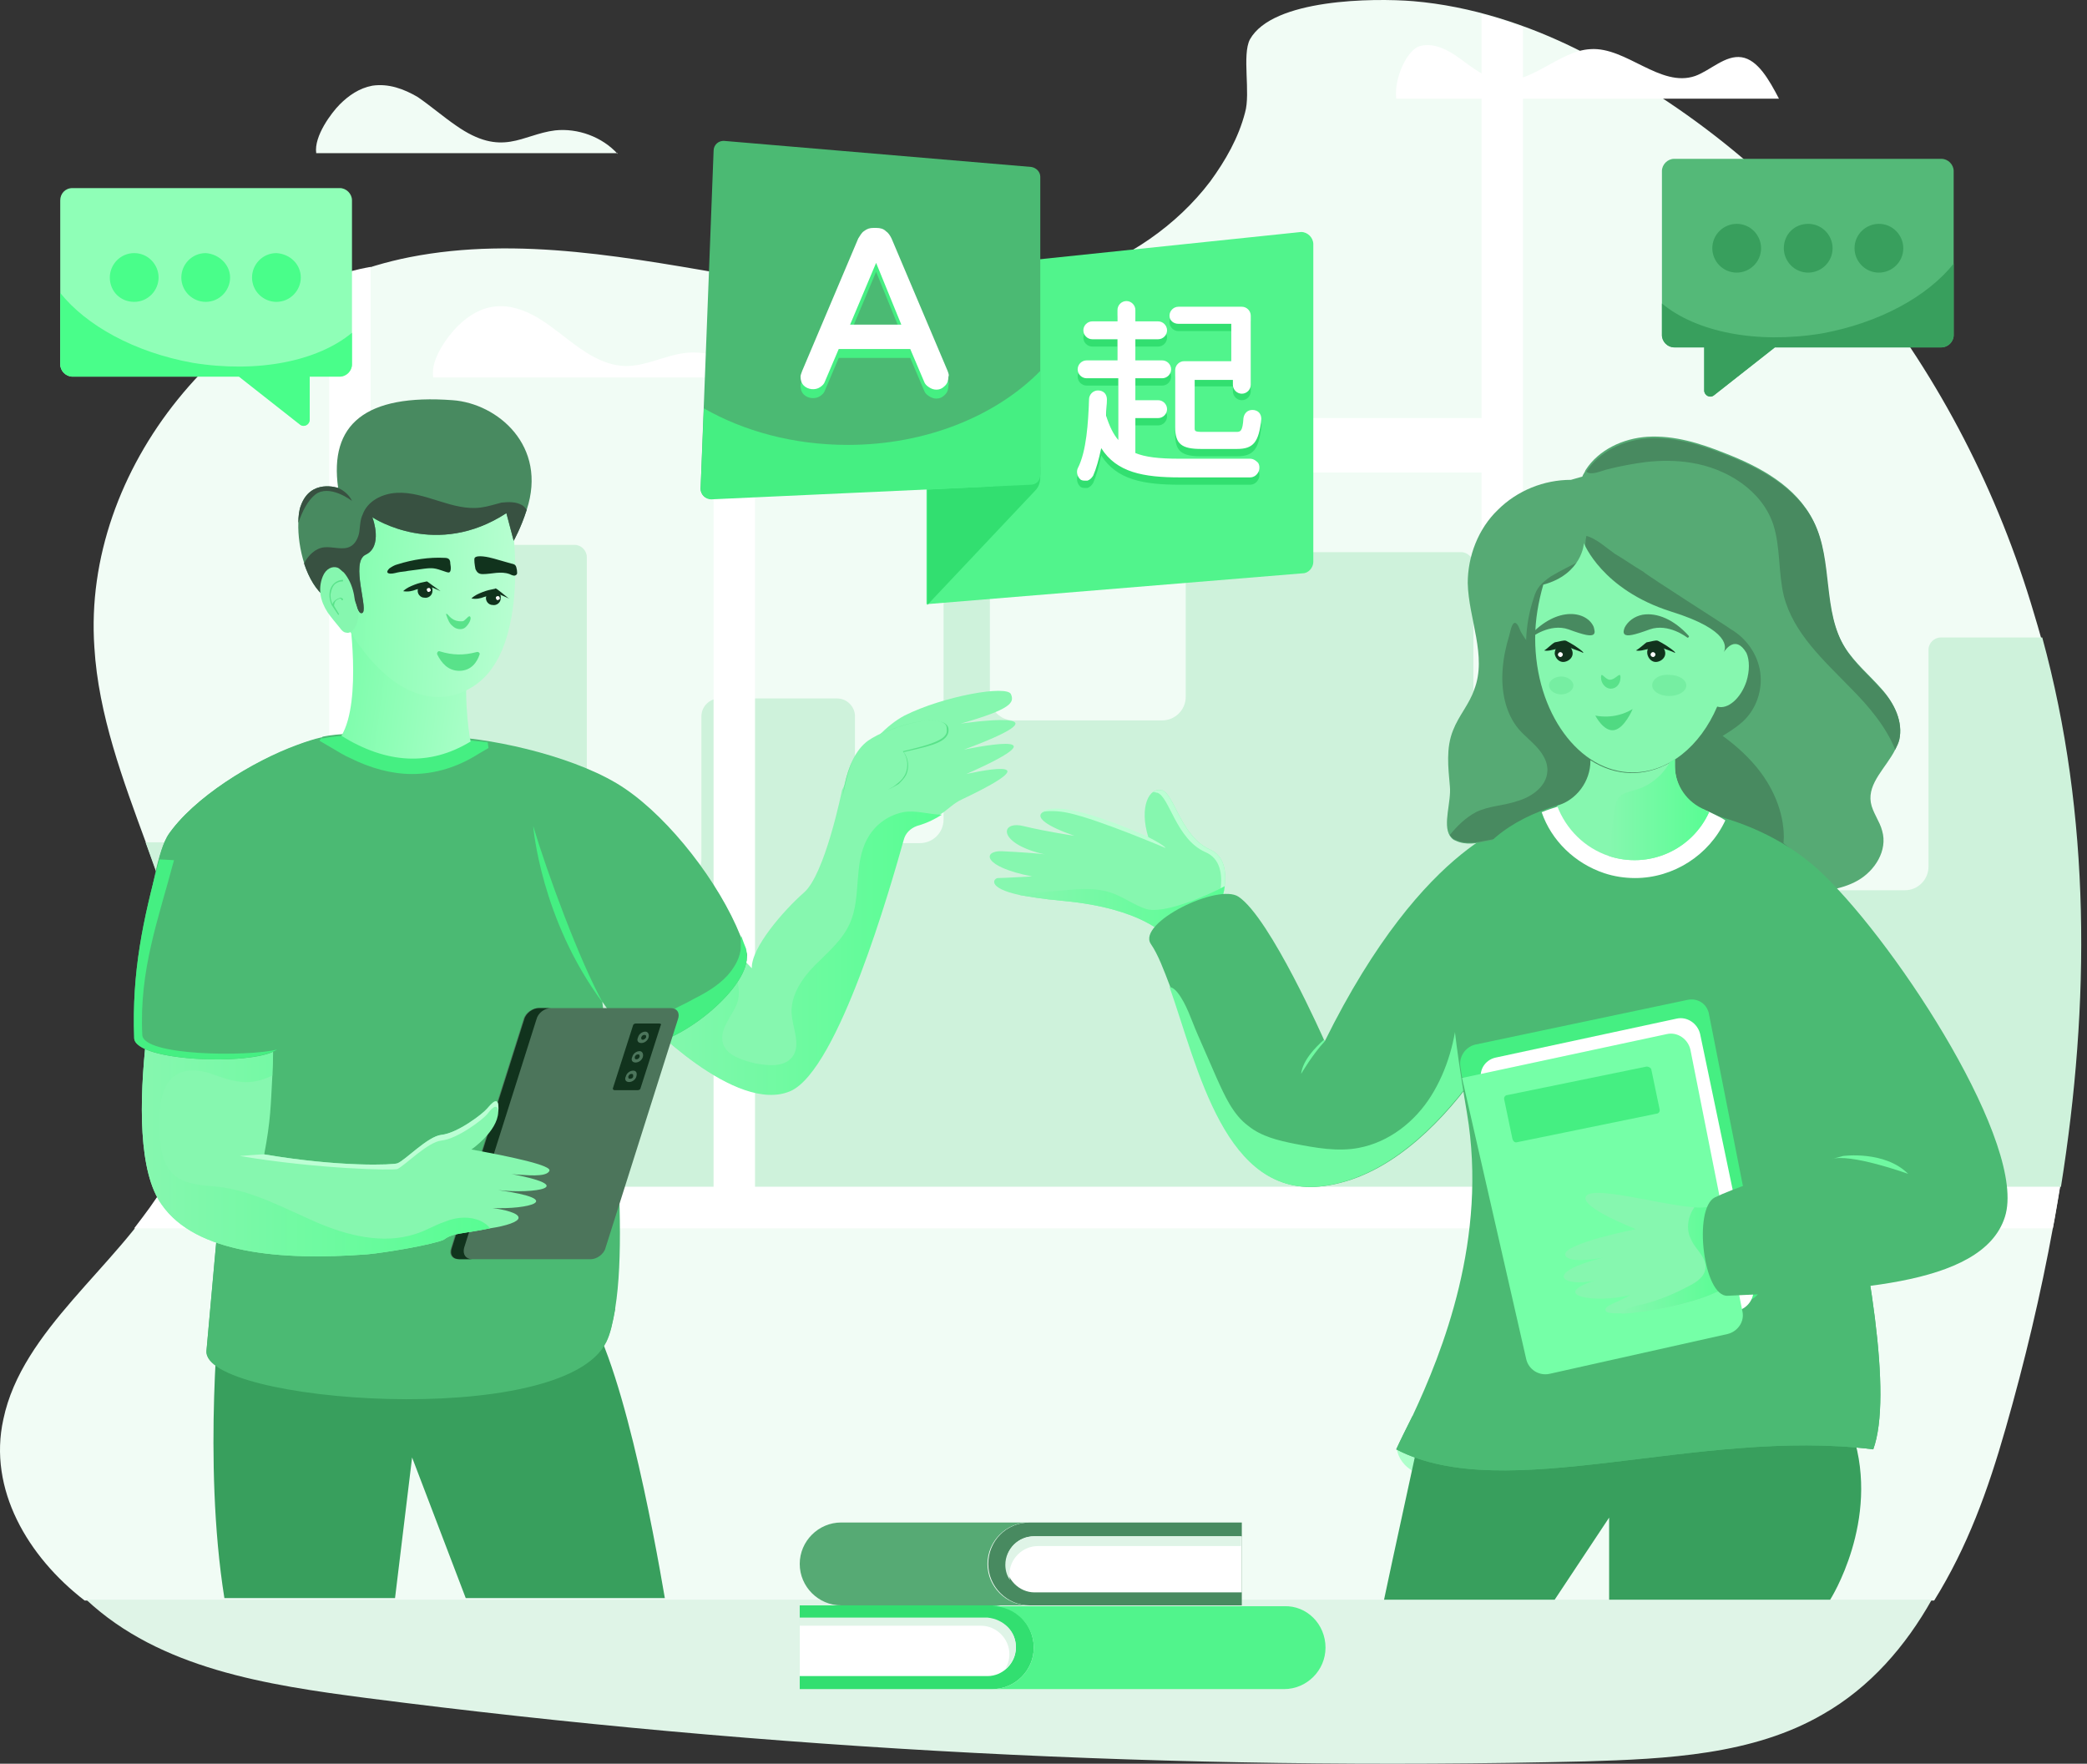 <svg width="213" height="180" viewBox="0 0 213 180" fill="none" xmlns="http://www.w3.org/2000/svg">
<rect x="0" y="0" width="213" height="180" fill="#333333" stroke="none"/>
<path d="M204.701 145.76C202.877 152.146 200.803 157.869 197.403 163.343H8.636C2.83 158.864 -1.234 151.98 0.342 144.847C2.249 135.724 11.87 129.338 16.68 121.21C19.915 115.902 20.579 109.847 19.832 103.627C19.666 102.3 19.418 100.973 19.169 99.729C18.671 97.241 17.925 94.836 17.178 92.43C16.515 90.357 15.685 88.201 14.939 86.127C12.534 79.575 10.046 72.94 9.631 66.056C8.387 47.893 22.901 29.978 41.811 26.246C64.204 21.85 87.675 35.452 109.654 28.236C115.128 26.412 120.104 23.011 123.505 18.533C125.081 16.376 126.408 14.054 127.071 11.483C127.652 9.492 126.739 5.594 127.569 4.018C129.891 -0.128 140.175 -0.211 144.239 0.12C150.128 0.618 155.934 2.526 161.076 5.097C183.718 16.293 200.305 37.857 207.604 62.656C215.732 89.279 212.414 118.805 204.701 145.76Z" fill="#F1FCF5"/>
<path d="M19.832 103.544C20.495 108.852 20.081 114.16 17.841 119.054C17.509 119.8 17.095 120.464 16.763 121.127H210.341C213.326 102.466 213.409 83.224 208.433 65.061H198.066C197.402 65.061 196.822 65.641 196.822 66.305V88.449C196.822 89.776 195.743 90.855 194.416 90.855H183.717C182.39 90.855 181.312 89.776 181.312 88.449V61.826C181.312 61.163 180.732 60.582 180.068 60.582H175.672C175.009 60.582 174.428 61.163 174.428 61.826V80.819C174.428 82.146 173.35 83.224 172.023 83.224H152.782C151.454 83.224 150.376 82.146 150.376 80.819V57.596C150.376 56.933 149.796 56.352 149.132 56.352H122.26C121.597 56.352 121.016 56.933 121.016 57.596V71.115C121.016 72.442 119.938 73.521 118.611 73.521H103.433C102.106 73.521 101.028 72.442 101.028 71.115V58.011C101.028 57.348 100.448 56.767 99.784 56.767H97.545C96.881 56.767 96.301 57.348 96.301 58.011V83.639C96.301 84.966 95.222 86.044 93.895 86.044H89.666C88.339 86.044 87.26 84.966 87.26 83.639V73.106C87.26 72.111 86.431 71.281 85.436 71.281H73.41C72.415 71.281 71.585 72.111 71.585 73.106V87.703C71.585 89.03 70.507 90.108 69.18 90.108H62.296C60.969 90.108 59.891 89.03 59.891 87.703V56.85C59.891 56.187 59.31 55.606 58.647 55.606H42.142C41.479 55.606 40.898 56.187 40.898 56.85V83.556C40.898 84.883 39.82 85.961 38.493 85.961H14.855C15.602 88.035 16.348 90.108 17.095 92.265C18.588 96.826 19.417 100.558 19.832 103.544Z" fill="#CEF2DB"/>
<path d="M37.828 27.241V123.366H33.598V28.319C34.925 27.904 36.335 27.49 37.828 27.241ZM77.057 123.283V28.485C76.974 28.485 73.491 27.904 72.827 27.739V123.283H77.057Z" fill="white"/>
<path d="M210.259 121.127C210.093 122.04 209.761 124.196 209.512 125.357H13.695C14.774 123.947 15.852 122.537 16.681 121.127H210.259Z" fill="white"/>
<path d="M155.437 123.367V2.775C154.027 2.277 152.617 1.779 151.207 1.448V123.367H155.437Z" fill="white"/>
<path d="M74.738 42.668H154.359V48.225H74.738V42.668Z" fill="white"/>
<path d="M197.157 163.26C194.503 167.987 190.854 172.217 186.043 174.954C178.911 179.101 170.119 179.515 161.743 179.764C120.191 180.759 78.556 178.603 37.418 173.295C27.217 171.968 16.352 170.309 8.805 163.26H197.157Z" fill="#DFF4E7"/>
<path d="M63.043 15.713C61.467 13.971 58.979 13.059 56.657 13.307C53.256 13.722 51.266 16.127 46.538 12.81C45.211 11.898 43.967 10.819 42.64 9.907C41.23 9.078 39.655 8.497 37.996 8.746C36.669 8.995 35.591 9.741 34.678 10.653C33.849 11.483 32.024 13.888 32.273 15.63H63.043V15.713Z" fill="#F1FCF5"/>
<path d="M76.481 38.521C74.822 36.696 72.251 35.701 69.846 36.032C67.855 36.281 65.948 37.359 63.874 37.359C60.391 37.276 57.903 34.291 55.083 32.549C51.848 30.558 49.111 30.89 46.706 33.295C45.794 34.208 43.886 36.613 44.218 38.521H76.481ZM142.5 10.073C142.251 8.082 143.578 5.014 144.988 4.682C146.398 4.35 147.808 5.097 149.052 6.009C150.296 6.921 151.54 7.916 152.95 8.165C156.184 8.746 159.087 5.179 162.322 5.014C165.971 4.765 169.455 8.995 173.021 7.751C174.597 7.17 176.09 5.594 177.748 5.843C179.407 6.092 180.568 8.165 181.563 10.073H142.5Z" fill="white"/>
<path d="M100.863 159.61C100.863 161.932 102.771 163.84 105.093 163.84H126.74V155.38H105.093C102.688 155.38 100.863 157.288 100.863 159.61Z" fill="#488A60"/>
<path d="M102.688 159.61C102.688 161.186 104.015 162.513 105.59 162.513H126.74V156.79H105.59C103.932 156.79 102.688 158.034 102.688 159.61Z" fill="white"/>
<path d="M126.658 156.79V157.786H105.923C104.347 157.786 103.02 159.113 103.02 160.688C103.02 160.854 103.02 161.103 103.103 161.269C102.771 160.854 102.605 160.274 102.605 159.693C102.605 158.117 103.932 156.79 105.508 156.79H126.658Z" fill="#DFF4E7"/>
<path d="M81.621 159.61C81.621 161.932 83.529 163.84 85.851 163.84H105.01C102.687 163.84 100.78 161.932 100.78 159.61C100.78 157.288 102.687 155.38 105.01 155.38H85.851C83.529 155.38 81.621 157.288 81.621 159.61Z" fill="#56AA74"/>
<path d="M105.507 168.153C105.507 170.475 103.6 172.383 101.277 172.383H81.621V163.84H101.277C103.6 163.84 105.507 165.748 105.507 168.153Z" fill="#32DF70"/>
<path d="M103.683 168.153C103.683 169.729 102.356 171.056 100.78 171.056H81.621V165.333H100.78C102.439 165.25 103.683 166.494 103.683 168.153Z" fill="white"/>
<path d="M103.683 168.07C103.683 168.982 103.268 169.812 102.604 170.309C102.853 169.895 103.019 169.397 103.019 168.816C103.019 167.241 101.692 165.914 100.116 165.914H81.621V165.084H100.78C102.439 165.25 103.683 166.494 103.683 168.07Z" fill="#DFF4E7"/>
<path d="M135.282 168.153C135.282 170.475 133.374 172.383 131.052 172.383H101.277C103.6 172.383 105.507 170.475 105.507 168.153C105.507 165.831 103.6 163.923 101.277 163.923H131.052C133.374 163.84 135.282 165.748 135.282 168.153Z" fill="#51F48C"/>
<path d="M67.853 163.094H47.533L42.059 148.745L40.318 163.094H22.901C20.661 149.077 22.486 132.573 22.486 132.573H59.062C63.291 137.383 66.775 156.79 67.853 163.094Z" fill="#389F5D"/>
<path d="M98.046 73.852C98.046 73.852 110.404 72.028 98.378 76.506C98.378 76.506 109.657 74.101 98.626 78.995C98.626 78.995 108.33 76.755 98.212 81.566C97.299 81.98 96.719 82.644 96.055 83.058C95.392 83.473 94.645 83.888 93.484 84.22C92.821 84.468 92.323 84.966 92.157 85.629C90.83 90.357 85.522 109.018 80.629 111.257C74.989 113.746 65.617 103.876 65.617 103.876L71.838 96.66L73.165 95.085L76.731 98.817C76.648 96.743 79.966 92.928 82.039 91.103C84.195 89.279 85.937 80.653 85.937 80.653C85.937 80.653 88.425 75.096 92.323 73.023C96.304 71.032 102.856 69.871 103.188 70.867C103.52 71.696 103.271 72.359 98.046 73.852Z" fill="#86F7AF"/>
<path d="M96.134 83.141C95.47 83.556 94.724 83.971 93.562 84.303C92.899 84.551 92.401 85.049 92.236 85.713C90.909 90.44 85.6 109.101 80.707 111.34C75.067 113.829 65.695 103.959 65.695 103.959L71.916 96.743C72.413 96.992 72.911 97.241 73.409 97.573C74.901 98.651 75.814 100.641 75.233 102.383C74.736 103.71 73.492 104.871 73.74 106.281C73.989 107.691 75.731 108.189 77.058 108.521C78.385 108.769 80.044 108.935 80.873 107.857C81.785 106.613 80.873 104.954 80.79 103.378C80.707 101.554 81.868 99.812 83.195 98.485C84.522 97.158 86.015 95.914 86.762 94.172C87.923 91.518 87.093 88.201 88.503 85.63C89.25 84.22 90.577 83.224 92.153 82.893C93.48 82.644 94.807 83.141 96.134 83.141Z" fill="url(#paint0_linear_6027_4708)"/>
<path d="M90.665 80.57C93.983 78.995 92.241 76.672 92.241 76.672C94.314 76.092 96.968 75.76 96.719 74.267C96.388 72.442 90.748 74.101 88.591 75.594C87.347 76.506 86.518 78.165 85.938 81.234" fill="#86F7AF"/>
<path d="M90.66 80.57C91.075 80.321 91.075 80.404 91.655 79.907C91.987 79.658 92.236 79.326 92.402 78.994C92.734 78.248 92.651 77.336 92.153 76.672C93.48 76.34 94.973 76.009 95.885 75.511C96.217 75.345 96.632 75.013 96.632 74.599C96.632 74.433 96.632 74.184 96.549 74.018C96.217 73.52 95.305 73.52 94.807 73.52C93.231 73.603 91.324 74.267 89.831 74.93C89.084 75.262 88.255 75.76 87.757 76.423C86.679 77.75 86.264 79.575 86.016 81.234C86.347 79.575 86.679 77.75 87.757 76.423C88.255 75.76 89.084 75.262 89.831 74.93C91.407 74.184 94.558 73.106 96.134 73.686C96.632 73.852 96.88 74.184 96.798 74.682C96.632 75.926 94.227 76.257 92.236 76.755C92.734 77.419 92.817 78.331 92.485 79.077C92.319 79.409 91.987 79.741 91.738 79.99C91.075 80.404 90.992 80.404 90.66 80.57Z" fill="#59E28A"/>
<path d="M76.229 97.656C76.229 101.139 69.096 106.613 65.862 106.53C65.613 106.53 65.364 106.447 65.032 106.198C63.539 105.286 61.632 102.466 61.466 102.217C61.549 102.881 64.369 123.781 62.793 133.485C62.544 134.895 62.295 136.056 61.88 136.885C57.402 145.926 20.577 143.023 21.075 137.798C21.987 127.513 23.812 107.691 23.812 107.691L18.67 107.608V106.115H13.859C14.108 103.047 14.689 95.499 15.684 90.191C16.099 88.035 16.513 86.293 17.094 85.381C17.177 85.298 17.177 85.298 17.177 85.215C19.748 81.4 25.802 77.668 30.364 76.009C31.276 75.677 32.023 75.428 32.769 75.262C32.852 75.262 32.852 75.262 32.935 75.179C36.087 74.516 42.556 75.013 45.708 75.179C50.933 75.428 59.309 77.419 63.788 80.487C68.433 83.639 73.409 90.108 75.565 95.499C75.731 95.997 75.897 96.412 76.063 96.826C76.229 97.241 76.229 97.407 76.229 97.656Z" fill="#4BBA73"/>
<path d="M62.793 133.568C62.544 134.978 62.295 136.139 61.88 136.968C57.402 146.008 20.577 143.105 21.075 137.88C21.987 127.596 23.812 107.774 23.812 107.774L18.67 107.691V106.198H13.859C14.108 103.129 14.689 95.582 15.684 90.274C16.43 89.942 17.177 89.693 17.923 89.528C19.831 89.113 21.987 89.196 23.729 90.108C26.383 91.518 26.798 95.001 27.793 97.49C29.037 100.641 29.286 104.125 29.12 107.442C28.871 111.921 27.876 116.399 27.627 120.878C27.378 125.523 28.042 130.167 29.452 134.563C29.701 135.226 29.866 135.89 30.364 136.387C31.442 137.632 33.35 137.549 35.009 137.383C39.404 136.968 45.459 139.622 48.279 136.139C49.937 134.148 45.044 129.504 47.366 128.342C48.61 127.679 49.108 130.499 49.855 131.577C50.601 132.738 51.513 133.816 52.757 134.48C54.001 135.143 55.577 135.226 56.655 134.397C57.734 133.568 55.826 131.826 56.738 130.831C57.402 130.333 60.719 131.992 62.793 133.568Z" fill="#4BBA73"/>
<path d="M76.23 97.656C73.99 92.265 69.097 86.044 64.535 82.893C60.057 79.824 51.597 77.834 46.455 77.585C43.801 77.419 38.99 77.087 35.59 77.336C34.844 77.419 34.18 77.502 33.599 77.585C33.517 77.585 33.517 77.585 33.434 77.668C32.687 77.834 31.858 78.082 31.029 78.414C26.467 80.073 20.412 83.805 17.841 87.62C17.261 88.45 16.763 90.274 16.348 92.597C15.685 96.246 15.021 102.217 14.69 106.198H13.777C14.026 103.13 14.607 95.499 15.602 90.274C16.017 88.118 16.514 86.376 17.012 85.464C17.012 85.381 17.095 85.381 17.095 85.298C19.666 81.483 25.72 77.751 30.282 76.092C31.111 75.76 31.941 75.511 32.687 75.345H32.936C36.088 74.682 42.557 75.18 45.709 75.345C50.934 75.594 59.31 77.585 63.789 80.653C68.848 84.054 74.322 91.352 76.064 97.075C76.23 97.241 76.23 97.407 76.23 97.656Z" fill="#4BBA73"/>
<path d="M54.418 84.303C55.828 89.03 59.146 98.07 61.551 102.383C55.165 93.841 54.418 84.303 54.418 84.303ZM49.857 76.341L48.861 76.921C46.788 78.248 44.466 78.995 42.06 78.995C39.987 78.995 37.831 78.414 35.674 77.336C35.094 77.087 34.596 76.755 34.015 76.424L32.605 75.594L32.771 75.345H33.02C36.172 74.682 42.641 75.18 45.793 75.345C46.954 75.428 48.281 75.594 49.774 75.76L49.857 76.341Z" fill="#45EF82"/>
<path d="M34.844 75.096C37 71.53 35.59 62.324 35.59 62.324L47.699 67.383C47.285 72.111 48.031 75.677 48.031 75.677C43.801 78.248 39.405 77.916 34.844 75.096Z" fill="url(#paint1_linear_6027_4708)"/>
<path d="M76.228 97.656C76.228 101.139 69.095 106.613 65.861 106.53C65.612 106.53 65.363 106.447 65.031 106.198C65.612 105.203 66.441 104.457 67.353 103.793C68.515 103.047 69.759 102.549 70.92 101.885C72.081 101.305 73.325 100.558 74.237 99.563C74.901 98.817 75.398 97.987 75.564 97.075C75.647 96.66 75.564 95.997 75.647 95.499C75.813 95.997 75.979 96.412 76.145 96.826C76.228 97.241 76.228 97.407 76.228 97.656Z" fill="#45EF82"/>
<path d="M52.26 53.284C52.26 53.284 54.251 66.056 48.445 69.954C45.294 72.111 40.649 71.779 36.17 65.144C31.941 58.84 35.507 51.542 35.507 51.542L47.616 49.468C50.021 49.054 52.26 50.878 52.26 53.284Z" fill="url(#paint2_linear_6027_4708)"/>
<path d="M53.752 52.04C53.172 53.864 52.425 55.191 52.425 55.191L51.679 52.371C44.546 57.016 38.243 52.952 37.994 52.786C38.077 52.952 39.072 55.772 37.33 56.601C35.672 57.348 37.745 62.49 36.916 62.573C36.169 62.739 36.169 58.509 33.764 58.094L33.267 60.997C31.276 59.587 30.364 55.855 30.447 53.367C30.447 52.703 30.529 52.04 30.695 51.625C31.691 48.805 34.511 49.8 34.511 49.8C33.598 43.331 37.248 40.179 46.205 40.843C50.766 41.175 55.909 45.487 53.752 52.04Z" fill="#488A60"/>
<path d="M53.756 52.039C53.176 53.864 52.429 55.191 52.429 55.191L51.683 52.371C44.55 57.016 38.247 52.952 37.998 52.786C38.081 52.952 39.076 55.772 37.334 56.601C35.676 57.347 37.749 62.49 36.92 62.573C36.173 62.739 36.173 58.509 33.768 58.094L33.271 60.997C32.275 60.25 31.529 59.006 31.031 57.513C31.446 56.684 32.192 55.938 33.105 55.855C34.017 55.772 35.012 56.186 35.759 55.772C36.256 55.523 36.588 54.859 36.671 54.279C36.754 53.698 36.754 53.035 37.003 52.537C37.5 51.127 38.993 50.381 40.486 50.298C43.389 50.132 46.209 52.205 49.112 51.791C49.775 51.708 50.522 51.459 51.185 51.293C51.932 51.21 52.678 51.21 53.259 51.542C53.425 51.625 53.59 51.791 53.756 52.039Z" fill="#385141"/>
<path d="M36.086 64.231C35.92 64.48 35.589 64.646 35.34 64.563C35.091 64.563 34.842 64.314 34.676 64.066C34.262 63.568 33.847 63.07 33.432 62.49C32.686 61.329 32.437 60.084 32.935 58.84C33.266 58.011 33.93 57.762 34.428 57.928C34.676 58.011 34.842 58.26 35.091 58.426C35.589 59.006 35.92 59.753 36.086 60.499C36.169 60.831 36.169 61.08 36.252 61.411C36.418 61.826 36.501 62.241 36.584 62.656C36.584 63.236 36.418 63.817 36.086 64.231Z" fill="#86F7AF"/>
<path d="M44.88 66.471C44.714 66.388 44.548 66.637 44.631 66.803C45.046 67.632 45.71 68.461 46.871 68.461C48.115 68.461 48.695 67.549 48.944 66.803C49.027 66.637 48.778 66.471 48.612 66.554C47.368 66.885 46.207 66.885 44.88 66.471Z" fill="#59E28A"/>
<path d="M44.299 58.011C44.879 58.094 45.543 58.426 45.792 58.426C46.041 58.426 46.041 57.928 45.958 57.514C45.958 57.099 45.792 56.933 45.377 56.933C43.801 56.85 42.142 57.099 40.566 57.597C40.235 57.679 39.986 57.845 39.737 58.011C39.571 58.177 39.405 58.426 39.654 58.509C39.903 58.592 40.235 58.509 40.566 58.426C40.898 58.343 41.313 58.343 41.645 58.26C43.055 58.094 43.718 57.928 44.299 58.011ZM48.446 56.933C48.694 56.601 49.856 56.85 50.436 57.016L52.178 57.514C52.593 57.597 52.675 57.679 52.758 58.177C52.758 58.343 52.841 58.592 52.675 58.675C52.51 58.841 52.178 58.675 52.012 58.592C51.1 58.26 50.187 58.592 49.275 58.592C48.86 58.592 48.694 58.426 48.529 58.094C48.446 57.679 48.363 57.099 48.446 56.933ZM42.64 60.168C42.557 60.582 42.889 60.997 43.303 60.997C43.718 61.08 44.133 60.748 44.133 60.334C44.216 59.919 43.884 59.504 43.469 59.504C43.055 59.504 42.64 59.753 42.64 60.168Z" fill="#11331D"/>
<path d="M44.964 60.333C44.466 60.085 43.968 59.919 43.471 59.67H43.637C43.222 59.836 42.89 60.085 42.475 60.167C42.061 60.333 41.646 60.416 41.148 60.333C41.48 60.002 41.895 59.836 42.31 59.67C42.724 59.504 43.139 59.421 43.554 59.338C43.637 59.338 43.554 59.338 44.964 60.333ZM49.608 60.914C49.525 61.329 49.857 61.743 50.272 61.743C50.686 61.826 51.101 61.495 51.101 61.08C51.184 60.665 50.852 60.251 50.438 60.251C50.023 60.167 49.691 60.499 49.608 60.914Z" fill="#11331D"/>
<path d="M50.604 60.997C50.604 61.08 50.687 61.246 50.77 61.246C50.853 61.246 51.019 61.163 51.019 61.08C51.019 60.997 50.936 60.831 50.853 60.831C50.687 60.831 50.604 60.914 50.604 60.997ZM43.555 60.168C43.555 60.251 43.638 60.416 43.721 60.416C43.803 60.416 43.969 60.334 43.969 60.251C43.969 60.168 43.886 60.002 43.803 60.002C43.638 60.002 43.555 60.085 43.555 60.168Z" fill="#FCFCFC"/>
<path d="M51.928 61.08C51.431 60.831 50.933 60.665 50.436 60.416H50.601C50.187 60.582 49.855 60.831 49.44 60.914C49.026 61.08 48.611 61.163 48.113 61.08C48.445 60.748 48.86 60.582 49.274 60.416C49.689 60.251 50.104 60.167 50.519 60.085C50.601 60.002 50.601 60.002 51.928 61.08C52.011 61.08 52.011 60.997 51.928 61.08Z" fill="#11331D"/>
<path d="M45.624 62.656C45.541 62.656 45.458 62.656 45.541 62.739C45.707 63.236 45.873 63.651 46.205 63.9C46.536 64.231 47.117 64.314 47.449 64.066C47.863 63.734 48.195 63.07 47.946 62.904C47.78 62.821 47.449 63.402 47.2 63.402C46.122 63.485 45.79 62.739 45.624 62.656ZM33.847 61.743C33.349 60.582 33.681 59.338 34.925 59.172C35.008 59.172 35.008 59.172 35.008 59.255C35.008 59.338 35.008 59.338 34.925 59.338C34.676 59.338 34.51 59.421 34.344 59.504C34.013 59.67 33.847 60.084 33.764 60.499C33.681 60.831 33.764 61.246 33.93 61.66C34.013 61.411 34.178 61.246 34.51 61.08C34.593 61.08 34.676 60.997 34.759 60.997C34.842 60.997 35.008 61.08 35.008 61.163C35.008 61.246 35.008 61.246 34.925 61.246C34.842 61.246 34.842 61.246 34.842 61.163L34.759 61.08C34.676 61.08 34.427 61.163 34.261 61.328C34.178 61.411 34.096 61.66 34.096 61.826C34.261 62.075 34.427 62.407 34.593 62.656V62.739H34.51" fill="#59E28A"/>
<path d="M35.923 51.127C35.84 51.044 33.601 49.386 32.191 50.464C31.445 51.044 30.864 52.123 30.449 53.367C30.449 52.703 30.532 52.04 30.698 51.625C31.693 48.805 34.513 49.8 34.513 49.8C35.094 50.049 35.674 50.547 35.923 51.127Z" fill="#385141"/>
<path d="M69.183 104.042L61.802 127.348C61.636 128.011 60.889 128.509 60.309 128.509H46.79C46.127 128.509 45.795 128.011 46.044 127.348L53.425 104.042C53.591 103.378 54.337 102.881 54.918 102.881H68.437C69.1 102.881 69.432 103.378 69.183 104.042Z" fill="#4C755B"/>
<path d="M56.24 102.881C55.577 102.881 54.913 103.378 54.747 104.042L47.366 127.348C47.2 128.011 47.532 128.509 48.195 128.509H46.868C46.205 128.509 45.873 128.011 46.122 127.348L53.503 104.042C53.669 103.378 54.416 102.881 54.996 102.881H56.24ZM67.437 104.623L65.363 111.092C65.363 111.175 65.197 111.258 65.115 111.258H62.709C62.626 111.258 62.543 111.175 62.543 111.092L64.617 104.623C64.617 104.54 64.783 104.457 64.866 104.457H67.271C67.437 104.457 67.52 104.54 67.437 104.623Z" fill="#11331D"/>
<path d="M66.198 105.866C66.115 106.198 65.783 106.447 65.451 106.447C65.12 106.447 64.954 106.198 65.12 105.866C65.203 105.535 65.534 105.286 65.866 105.286C66.115 105.286 66.281 105.535 66.198 105.866Z" fill="#4C755B"/>
<path d="M65.611 106.115C65.445 106.115 65.445 106.032 65.445 105.866C65.528 105.701 65.611 105.618 65.777 105.618C65.943 105.618 65.943 105.701 65.943 105.866C65.86 106.032 65.694 106.115 65.611 106.115Z" fill="#11331D"/>
<path d="M65.612 107.857C65.529 108.189 65.197 108.437 64.866 108.437C64.534 108.437 64.368 108.189 64.534 107.857C64.617 107.525 64.948 107.276 65.28 107.276C65.529 107.276 65.695 107.525 65.612 107.857Z" fill="#4C755B"/>
<path d="M64.951 108.106C64.785 108.106 64.785 108.023 64.785 107.857C64.868 107.691 64.951 107.608 65.117 107.608C65.283 107.608 65.283 107.691 65.283 107.857C65.2 108.023 65.117 108.106 64.951 108.106Z" fill="#11331D"/>
<path d="M64.952 109.848C64.869 110.179 64.537 110.428 64.205 110.428C63.874 110.428 63.708 110.179 63.874 109.848C63.957 109.516 64.288 109.267 64.62 109.267C64.952 109.267 65.035 109.516 64.952 109.848Z" fill="#4C755B"/>
<path d="M64.291 110.096C64.125 110.096 64.125 110.013 64.125 109.847C64.208 109.682 64.291 109.599 64.457 109.599C64.623 109.599 64.623 109.682 64.623 109.847C64.623 110.013 64.457 110.096 64.291 110.096Z" fill="#11331D"/>
<path d="M52.926 119.883C52.76 119.883 51.848 119.8 51.682 119.717C59.478 121.127 54.419 121.874 50.852 121.459C57.902 122.454 53.838 123.45 50.272 123.284C51.433 123.45 52.926 123.781 52.926 124.279C52.926 124.694 51.682 125.108 50.023 125.357C49.608 125.44 49.111 125.523 48.696 125.606C46.788 125.938 46.042 125.938 45.295 126.518C44.217 127.016 39.324 127.845 37.499 128.011C28.625 128.675 19.999 127.928 16.516 122.952C14.111 119.634 14.194 112.419 14.94 105.784H27.878C27.878 107.028 27.878 108.272 27.796 109.433V109.765C27.63 112.833 27.63 114.326 26.966 117.81C34.845 119.137 40.153 118.888 40.568 118.722C41.398 118.39 43.637 115.985 45.047 115.819C46.706 115.653 49.277 113.663 49.691 113.165C50.106 112.668 51.018 111.506 50.852 113.497C50.77 115.487 48.115 117.312 48.115 117.312C48.447 117.395 56.326 118.722 56.078 119.468C55.829 120.215 53.423 119.883 52.926 119.883Z" fill="#86F7AF"/>
<path d="M50.851 113.497C50.768 112.336 50.022 113.331 49.69 113.746C49.275 114.243 46.704 116.234 45.045 116.4C43.635 116.566 41.396 118.888 40.567 119.303C40.152 119.468 32.356 119.303 24.477 117.976C25.721 117.893 26.384 117.81 26.965 117.81C34.761 119.137 40.152 118.888 40.567 118.722C41.396 118.39 43.635 115.985 45.045 115.819C46.704 115.653 49.275 113.663 49.69 113.165C50.104 112.75 51.017 111.506 50.851 113.497Z" fill="#BCFED4"/>
<path d="M50.023 125.357C49.608 125.44 49.111 125.523 48.696 125.606C46.788 125.938 46.042 125.938 45.295 126.518C44.217 127.016 39.324 127.845 37.499 128.011C28.625 128.675 19.999 127.928 16.516 122.952C14.111 119.634 14.194 112.419 14.94 105.784H27.878C27.878 107.608 27.796 109.433 27.796 109.765C26.634 110.345 25.39 110.594 24.146 110.345C23.068 110.179 22.156 109.765 21.078 109.433C20.082 109.184 18.921 109.101 18.009 109.682C16.516 110.594 16.267 112.668 16.267 114.492C16.267 116.483 16.35 118.805 17.926 120.049C19.17 120.961 20.829 120.961 22.322 121.127C25.805 121.542 28.957 123.284 32.191 124.694C35.426 126.104 39.075 127.016 42.393 125.938C43.471 125.606 44.383 125.025 45.379 124.694C46.374 124.279 47.535 124.113 48.613 124.445C49.194 124.611 49.691 124.942 50.023 125.357Z" fill="url(#paint3_linear_6027_4708)"/>
<path d="M28.788 88.532L16.265 87.703C14.606 93.84 13.445 99.148 13.694 105.949C13.777 108.437 26.549 108.769 28.374 107.027C32.023 103.461 28.788 88.532 28.788 88.532Z" fill="#4BBA73"/>
<path d="M28.291 107.11C25.471 108.852 13.777 108.272 13.694 105.949C13.445 99.148 14.606 93.84 16.265 87.703L17.758 87.786C16.182 93.757 14.191 98.983 14.523 105.618C14.606 107.774 25.305 107.857 28.291 107.11Z" fill="#45EF82"/>
<path d="M142.578 147.916C142.578 147.916 142.827 151.068 147.969 150.819C153.111 150.57 151.867 145.511 151.867 145.511C151.867 145.511 143.656 146.091 142.578 147.916Z" fill="#AEFFCB"/>
<path d="M186.787 163.26H164.228V154.883L158.671 163.26H141.254C141.669 161.518 139.927 169.231 144.571 147.916L189.109 146.423C191.929 155.215 186.787 163.26 186.787 163.26Z" fill="#389F5D"/>
<path d="M124.998 90.44C124.915 91.103 124.75 91.601 124.667 92.016C124.584 92.347 124.501 92.513 124.501 92.513L119.027 95.582C119.027 95.582 116.705 92.679 108.411 91.933C106.503 91.767 105.093 91.518 104.098 91.352C100.615 90.606 101.444 89.611 101.859 89.611C102.356 89.611 105.342 89.445 105.342 89.445C100.2 88.449 100.283 86.791 102.273 86.874C104.098 86.957 106.337 87.122 106.669 87.205C101.776 86.127 102.025 83.722 104.43 84.302C106.835 84.883 109.655 85.298 109.655 85.298C103.683 83.224 106.586 82.146 109.655 82.81C112.724 83.473 117.202 85.464 117.202 85.464C116.207 82.229 117.368 80.322 118.529 80.653H118.612C119.856 81.068 120.52 85.381 123.506 86.708C124.998 87.371 125.164 89.03 124.998 90.44Z" fill="#86F7AF"/>
<path d="M116.542 85.132C117.537 85.547 118.947 86.376 118.947 86.542C118.947 86.542 112.146 83.639 109.078 82.975C108 82.727 106.838 82.727 106.258 82.893C106.673 82.478 108.082 82.395 109.575 82.727C111.981 83.224 115.215 84.551 116.542 85.132Z" fill="#BCFED4"/>
<path d="M124.999 90.44C124.916 91.103 124.75 91.601 124.667 92.016C124.584 92.347 124.501 92.513 124.501 92.513L119.027 95.582L124.086 92.762L124.252 92.264C124.335 91.85 124.501 91.269 124.584 90.689C124.75 89.279 124.584 87.62 123.008 86.957C120.022 85.629 119.359 81.317 118.115 80.902H118.032C117.866 80.819 117.7 80.819 117.617 80.902C117.866 80.653 118.198 80.57 118.529 80.653H118.612C119.857 81.068 120.52 85.381 123.506 86.708C124.999 87.371 125.165 89.03 124.999 90.44Z" fill="#BCFED4"/>
<path d="M124.998 90.44C124.915 91.103 124.749 91.601 124.666 92.016C124.583 92.347 124.5 92.513 124.5 92.513L119.027 95.582C119.027 95.582 116.704 92.679 108.41 91.933C106.503 91.767 105.093 91.518 104.098 91.352C104.678 91.103 105.01 91.186 108.742 90.855C110.318 90.689 111.894 90.606 113.387 91.103C114.631 91.518 115.709 92.347 116.953 92.762C118.778 93.343 123.339 91.352 124.998 90.44Z" fill="url(#paint4_linear_6027_4708)"/>
<path d="M155.352 83.722V101.803C155.352 101.803 153.528 105.784 150.293 110.179C146.727 114.99 141.501 120.215 135.115 121.044C125.08 122.371 122.343 108.935 119.44 100.724C118.776 98.983 118.196 97.407 117.449 96.329C116.039 94.172 124.333 90.108 126.407 91.518C129.641 93.675 135.198 106.281 135.198 106.281C145.483 85.464 155.352 83.722 155.352 83.722Z" fill="#4BBA73"/>
<path d="M150.212 110.179C146.646 114.99 141.421 120.215 135.035 121.044C124.999 122.371 122.262 108.935 119.359 100.724C119.525 100.724 119.857 100.89 120.189 101.305C121.101 102.466 121.599 104.125 122.179 105.452C122.843 106.945 123.506 108.521 124.17 110.013C124.999 111.838 125.829 113.746 127.404 114.907C128.731 115.985 130.473 116.4 132.132 116.731C134.288 117.146 136.528 117.561 138.684 117.146C141.753 116.566 144.407 114.492 146.065 111.838C147.724 109.184 148.554 106.115 148.802 102.964C149.632 105.369 150.129 107.774 150.212 110.179Z" fill="#6FF9A1"/>
<path d="M193.838 75.511C193.755 75.843 193.59 76.175 193.424 76.506C192.511 78.331 190.604 79.907 190.936 81.897C191.101 82.893 191.848 83.805 192.097 84.8C192.677 86.791 191.35 88.864 189.609 89.859C187.867 90.855 185.71 91.02 183.637 91.103C178.412 91.269 173.27 91.103 168.045 90.523C165.888 90.274 163.649 89.942 161.658 89.113C160.248 88.532 158.921 87.703 157.594 86.957C156.848 86.542 156.102 86.127 155.355 85.795C153.199 84.883 150.628 86.791 148.554 85.795C148.305 85.713 148.139 85.547 147.974 85.298C147.227 84.137 148.139 81.814 147.974 80.239C147.808 78.331 147.559 76.341 148.305 74.516C148.886 73.023 149.964 71.862 150.462 70.369C151.789 66.969 149.881 63.153 149.798 59.504C149.798 56.767 150.876 53.947 152.867 52.04C154.857 50.049 157.594 48.971 160.331 48.971L161.493 48.639C161.575 48.39 161.741 48.224 161.824 47.976C163.151 45.902 165.639 44.741 168.128 44.575C170.865 44.409 173.519 45.239 176.007 46.234C179.656 47.644 183.305 49.634 185.047 53.118C187.037 57.099 185.876 62.241 188.282 66.056C189.277 67.632 190.77 68.876 192.014 70.286C193.341 71.779 194.253 73.686 193.838 75.511Z" fill="#56AA74"/>
<path d="M162.732 77.418C162.732 78.829 162.732 80.321 162.151 81.565C161.654 82.644 161.073 83.224 157.59 86.874C156.843 86.459 156.097 86.044 155.35 85.712C153.194 84.8 150.623 86.708 148.549 85.712C148.301 85.629 148.135 85.463 147.969 85.215C148.715 84.302 149.545 83.473 150.623 82.892C151.95 82.229 153.526 82.229 154.936 81.731C156.346 81.317 157.838 80.238 157.921 78.746C158.004 77.833 157.507 77.004 156.926 76.34C156.346 75.677 155.599 75.096 155.018 74.433C153.609 72.774 153.194 70.452 153.36 68.295C153.443 67.134 153.691 65.973 154.023 64.895C154.106 64.646 154.272 63.568 154.604 63.568C154.936 63.568 155.101 64.314 155.267 64.563C156.18 66.139 157.59 67.466 159.331 68.129C160.327 68.544 161.571 68.71 162.234 69.539C162.815 70.286 162.815 71.281 162.815 72.193C162.732 74.101 162.732 75.76 162.732 77.418Z" fill="#488A60"/>
<path d="M160.495 78.497C160.744 80.57 159.417 82.478 157.675 83.722C156.016 84.966 154.026 85.712 152.284 86.874C151.454 87.371 150.708 88.118 150.625 89.113C150.542 89.942 151.123 90.772 151.869 91.186C152.616 91.601 153.445 91.767 154.357 91.933C160.578 92.928 166.881 93.26 173.101 93.094C174.843 93.011 176.751 92.928 178.326 92.016C180.649 90.772 181.976 88.118 182.059 85.463C182.059 82.809 180.897 80.238 179.239 78.248C174.677 72.774 167.462 71.613 164.227 66.471C162.485 63.734 162.236 60.333 162.071 57.099C162.071 56.684 158.504 58.675 158.255 58.84C157.343 59.504 156.845 59.919 156.514 61.08C155.601 63.817 155.518 66.802 156.182 69.622C157.426 74.599 160.163 75.76 160.495 78.497Z" fill="#488A60"/>
<path d="M176.668 64.231C178.243 65.144 179.405 66.803 179.653 68.627C179.902 70.452 179.239 72.359 177.912 73.603C176.916 74.516 175.755 75.096 174.677 75.843C173.599 76.589 172.687 77.833 172.77 79.077C172.852 80.073 173.516 80.985 174.262 81.566C175.092 82.146 176.004 82.561 176.916 82.975C178.824 83.805 180.566 84.883 182.224 86.21C182.971 86.791 183.634 87.371 184.132 88.118C184.63 88.864 184.878 89.859 184.63 90.689C184.298 91.85 183.137 92.596 182.059 93.094C178.907 94.504 175.258 94.587 172.023 93.343C168.788 92.099 166.134 89.611 164.642 86.542C163.978 85.132 163.563 83.473 163.729 81.897C164.061 79.077 166.217 76.672 166.134 73.852C166.052 71.945 164.973 70.203 164.144 68.461C162.651 65.31 162.236 61.826 161.988 58.26C161.905 57.182 161.656 55.772 161.905 54.694C162.9 54.942 163.978 55.938 164.807 56.518C165.803 57.099 166.715 57.762 167.71 58.343C168.125 58.758 176.253 63.9 176.668 64.231Z" fill="#488A60"/>
<path d="M191.185 147.916C173.27 145.677 153.614 153.722 142.5 147.916C142.915 147.004 143.495 145.843 144.159 144.516C147.227 137.963 151.872 126.352 149.716 113.58C146.232 93.094 148.14 89.362 152.618 85.464C154.36 83.971 156.599 82.892 158.839 82.229C161.99 81.234 164.644 81.068 164.644 81.068C168.874 81.068 172.026 81.814 174.348 82.81C174.929 83.058 175.426 83.307 175.924 83.639C180.486 86.293 180.9 90.108 180.9 90.108V90.191C181.564 91.85 195.166 136.968 191.185 147.916Z" fill="#4BBA73"/>
<path d="M191.185 147.916C173.27 145.677 153.614 153.722 142.5 147.916C142.915 147.004 143.495 145.842 144.159 144.515C148.554 144.598 152.453 142.359 156.765 141.613C161.493 140.866 166.22 141.944 170.948 142.691C175.675 143.437 180.734 143.603 184.881 141.198C185.794 140.617 186.706 139.954 187.204 139.042C187.784 138.129 187.867 136.885 187.287 135.973C186.623 134.895 185.296 134.48 184.052 134.397C182.808 134.314 181.564 134.48 180.32 134.231C179.076 133.982 177.915 133.07 177.832 131.826C178.827 132.158 179.905 132.489 180.9 132.406C181.979 132.241 182.974 131.411 182.974 130.416C182.974 129.255 181.979 128.508 181.149 127.679C179.988 126.601 179.076 125.357 178.495 123.864C177.583 121.707 177.334 119.219 177.168 116.897C177.168 116.565 177.085 116.234 177.085 115.819C176.505 108.106 175.924 100.309 177.002 92.679C178.412 91.767 179.49 90.855 180.983 90.274C181.564 91.85 195.166 136.968 191.185 147.916Z" fill="#4BBA73"/>
<path d="M178.326 132.738L158.089 137.217L152.283 111.257L149.215 109.93L149.049 108.852C148.883 107.857 149.546 106.862 150.542 106.613L172.189 102.051C173.267 101.802 174.262 102.466 174.428 103.544L179.736 130.416C179.985 131.577 179.321 132.572 178.326 132.738Z" fill="#45EF82"/>
<path d="M152.617 107.94L171.112 103.959C172.19 103.71 173.268 104.457 173.517 105.535L178.908 131.328C179.157 132.407 178.411 133.485 177.415 133.734L157.344 138.212L151.207 110.345C150.875 109.267 151.539 108.189 152.617 107.94Z" fill="white"/>
<path d="M149.215 110.013L170.115 105.535C171.193 105.286 172.272 106.032 172.52 107.11L177.828 133.817C178.077 134.895 177.331 135.89 176.336 136.139L158.172 140.203C157.094 140.452 156.016 139.788 155.767 138.71L149.215 110.013Z" fill="#75FFA7"/>
<path d="M176.337 131.494H176.089C175.757 131.66 175.425 131.826 175.093 131.909C173.269 132.821 170.366 133.485 168.292 133.734C167.712 133.816 164.228 134.314 163.897 133.816C163.565 133.236 165.224 132.904 166.385 132.158C162.901 133.07 157.925 132.241 162.818 130.665C159.75 131.411 157.096 130.001 163.648 128.343C162.735 128.508 159.999 128.923 159.75 128.094C159.418 126.933 166.965 125.44 166.965 125.44C166.965 125.44 161.574 123.366 161.823 122.205C162.155 120.546 172.522 123.947 174.596 123.117L176.337 131.494Z" fill="#86F7AF"/>
<path d="M176.338 131.494H176.089C175.757 131.66 175.425 131.826 175.093 131.909C172.688 133.07 168.044 133.983 165.473 134.066C165.804 133.568 166.468 133.402 167.131 133.236C169.039 132.821 170.864 132.075 172.522 131.163C173.186 130.831 173.849 130.333 174.015 129.67C174.181 129.089 173.932 128.509 173.601 128.011C173.269 127.513 172.854 127.099 172.605 126.518C172.025 125.44 172.274 124.113 172.937 123.201C173.684 123.284 174.264 123.201 174.596 123.118L176.338 131.494Z" fill="url(#paint5_linear_6027_4708)"/>
<path d="M186.126 89.279C182.56 85.796 178.164 83.971 174.432 83.059C174.432 83.059 171.861 88.118 174.432 96.08C176.422 102.217 188.034 117.976 188.034 117.976C188.034 117.976 178.993 120.298 175.012 122.205C172.773 123.367 173.851 132.407 176.339 132.241C187.951 131.66 202.299 131.494 204.621 124.196C206.944 116.98 193.839 96.743 186.126 89.279Z" fill="#4BBA73"/>
<path d="M178.244 69.54C177.663 71.281 176.336 72.442 175.258 72.111C173.516 76.175 170.282 78.829 166.632 78.829C161.158 78.829 156.68 72.691 156.68 65.144C156.68 63.236 157.011 61.412 157.509 59.67C161.49 58.592 161.656 55.44 161.656 55.44C161.656 55.44 163.481 60.168 170.53 62.407C176.668 64.315 176.17 66.139 175.921 66.554C176.17 66.222 177.165 64.812 178.244 66.637C178.575 67.383 178.575 68.462 178.244 69.54Z" fill="#86F7AF"/>
<path d="M176.088 83.722C174.429 87.288 170.78 89.611 166.882 89.611C165.803 89.611 164.725 89.445 163.73 89.113C160.744 88.118 158.339 85.795 157.344 82.893C157.924 82.644 158.505 82.478 159.003 82.312C162.154 81.317 164.808 81.151 164.808 81.151C169.038 81.151 172.19 81.897 174.512 82.893C175.01 83.141 175.59 83.39 176.088 83.722Z" fill="white"/>
<path d="M174.427 82.892C173.576 84.763 172.064 86.254 170.182 87.081C168.3 87.907 166.18 88.01 164.226 87.371C161.738 86.542 159.83 84.634 158.918 82.229C160.908 81.648 162.318 79.741 162.318 77.667V77.584C164.89 79.243 167.792 79.326 170.446 77.833C170.612 77.75 170.778 77.667 170.944 77.501V78.248C170.944 80.238 172.188 81.98 174.013 82.727C174.179 82.809 174.344 82.809 174.427 82.892Z" fill="#86F7AF"/>
<path d="M193.837 75.511C193.754 75.843 193.589 76.175 193.423 76.507C192.51 74.184 190.686 72.028 188.861 70.203C186.124 67.383 183.055 64.646 182.06 60.831C181.48 58.426 181.728 55.855 180.982 53.533C179.821 50.049 176.255 47.81 172.605 47.229C171.112 46.98 169.537 46.98 168.044 47.146C166.717 47.312 165.39 47.561 164.063 47.893C163.399 48.059 162.404 48.556 161.906 48.142C163.233 46.068 165.721 44.907 168.21 44.741C170.947 44.575 173.601 45.405 176.089 46.4C179.738 47.81 183.387 49.8 185.129 53.284C187.119 57.265 185.958 62.407 188.364 66.222C189.359 67.798 190.852 69.042 192.096 70.452C193.34 71.779 194.252 73.687 193.837 75.511ZM165.804 64.729C166.053 64.978 166.8 64.812 168.375 64.232C170.283 63.568 172.191 65.061 172.191 65.061C172.274 65.144 172.439 64.978 172.356 64.895C170.864 63.236 169.122 62.49 167.629 62.739C166.8 62.905 166.136 63.402 165.804 64.066C165.721 64.315 165.638 64.563 165.804 64.729Z" fill="#488A60"/>
<path d="M163.398 69.125C163.398 69.788 163.896 70.286 164.394 70.286C164.974 70.286 165.389 69.788 165.389 69.125C165.389 68.461 164.891 69.374 164.311 69.374C163.813 69.374 163.398 68.461 163.398 69.125Z" fill="#59E28A"/>
<path opacity="0.3" d="M158.09 69.954C158.09 70.452 158.67 70.867 159.334 70.867C159.997 70.867 160.578 70.452 160.578 69.954C160.578 69.457 159.997 69.042 159.334 69.042C158.67 69.042 158.09 69.457 158.09 69.954ZM168.623 69.954C168.623 70.535 169.369 71.032 170.365 71.032C171.36 71.032 172.106 70.535 172.106 69.954C172.106 69.374 171.36 68.876 170.365 68.876C169.369 68.793 168.623 69.291 168.623 69.954Z" fill="#50DA82"/>
<path d="M168.124 66.72C168.207 67.217 168.622 67.632 169.119 67.549C169.617 67.466 170.031 67.052 169.949 66.554C169.866 66.056 169.451 65.641 168.953 65.725C168.456 65.725 168.041 66.139 168.124 66.72Z" fill="#11331D"/>
<path d="M168.457 66.802C168.457 66.968 168.623 67.051 168.706 67.051C168.872 67.051 168.955 66.885 168.955 66.802C168.955 66.637 168.789 66.554 168.706 66.554C168.54 66.554 168.457 66.72 168.457 66.802Z" fill="white"/>
<path d="M166.965 66.388C166.965 66.471 166.965 66.471 166.965 66.388C167.462 66.471 167.794 66.305 168.292 66.222C168.707 66.139 168.955 65.973 169.204 65.89C169.702 66.222 170.531 66.388 170.946 66.637V66.554C170.531 66.139 169.702 65.641 169.204 65.393C168.955 65.31 168.541 65.476 168.043 65.559C167.711 65.807 167.38 66.139 166.965 66.388Z" fill="#11331D"/>
<path d="M162.816 73.023C162.816 73.023 164.724 73.521 166.632 72.36C166.632 72.36 165.802 74.35 164.724 74.516C163.646 74.682 162.816 73.023 162.816 73.023Z" fill="#50DA82"/>
<path d="M174.428 82.893C173.576 84.763 172.065 86.254 170.183 87.081C168.301 87.907 166.18 88.01 164.227 87.371V87.205C164.392 85.796 164.558 84.303 164.724 82.893C164.807 82.395 164.89 81.814 165.222 81.4C165.968 80.487 167.378 80.985 169.203 79.326C169.7 78.912 170.115 78.331 170.447 77.75C170.613 77.668 170.779 77.585 170.945 77.419V78.165C170.945 80.156 172.189 81.897 174.013 82.644C174.179 82.81 174.345 82.81 174.428 82.893Z" fill="url(#paint6_linear_6027_4708)"/>
<path d="M188.113 117.975C188.113 117.975 192.343 117.395 194.748 119.8C194.748 119.8 188.776 117.644 186.869 118.307L188.113 117.975ZM135.115 106.115C134.286 106.862 132.959 108.189 132.793 109.599C132.793 109.599 133.954 107.608 135.198 106.281L135.115 106.115Z" fill="#6FF9A1"/>
<path d="M158.672 66.72C158.755 67.217 159.17 67.632 159.667 67.549C160.165 67.466 160.579 67.052 160.497 66.554C160.414 66.056 159.999 65.641 159.501 65.725C159.087 65.725 158.672 66.139 158.672 66.72Z" fill="#11331D"/>
<path d="M159.004 66.802C159.004 66.968 159.17 67.051 159.253 67.051C159.419 67.051 159.502 66.885 159.502 66.802C159.502 66.637 159.336 66.554 159.253 66.554C159.087 66.554 159.004 66.72 159.004 66.802Z" fill="white"/>
<path d="M157.594 66.388C157.594 66.471 157.594 66.471 157.594 66.388C158.091 66.471 158.423 66.305 158.921 66.222C159.335 66.139 159.584 65.973 159.833 65.89C160.331 66.222 161.16 66.388 161.575 66.637V66.554C161.16 66.139 160.331 65.641 159.833 65.393C159.584 65.31 159.17 65.476 158.672 65.559C158.257 65.807 158.008 66.139 157.594 66.388Z" fill="#11331D"/>
<path d="M162.653 64.729C162.404 64.978 161.658 64.812 160.082 64.231C158.174 63.568 156.267 65.061 156.267 65.061C156.184 65.144 156.018 64.978 156.101 64.895C159.004 61.743 161.989 62.407 162.653 63.983C162.736 64.314 162.819 64.563 162.653 64.729Z" fill="#488A60"/>
<path d="M134.037 24.919V57.347C134.037 57.928 133.54 58.509 132.959 58.509L94.559 61.66V34.871C94.559 34.539 94.725 34.208 94.973 33.959L103.516 26.909C103.682 26.743 103.931 26.66 104.179 26.66L132.793 23.675C133.457 23.675 134.037 24.255 134.037 24.919Z" fill="#51F48C"/>
<path d="M101.442 47.561L101.359 49.635L94.641 49.966V61.743L105.671 50.049C106.003 49.717 106.169 49.22 106.169 48.722V47.644H101.442V47.561Z" fill="#32DF70"/>
<path d="M71.504 49.883L72.831 15.381C72.831 14.8 73.329 14.303 73.992 14.386L105.26 17.04C105.757 17.122 106.172 17.537 106.172 18.035V48.39C106.172 48.971 105.757 49.385 105.177 49.385L72.582 50.878C72.001 50.961 71.504 50.464 71.504 49.883Z" fill="#4BBA73"/>
<path d="M96.715 38.77L90.992 25.251C90.826 24.919 90.66 24.67 90.412 24.504C90.163 24.255 89.831 24.172 89.416 24.172H89.168C88.753 24.172 88.504 24.255 88.172 24.504C87.924 24.67 87.758 25.002 87.592 25.251L81.869 38.77C81.786 39.018 81.703 39.184 81.703 39.35C81.703 39.682 81.786 40.014 82.035 40.262C82.45 40.677 83.196 40.76 83.694 40.428C83.942 40.262 84.108 40.096 84.191 39.848L85.601 36.53H92.9L94.31 39.848C94.393 40.096 94.558 40.262 94.807 40.428C95.056 40.594 95.305 40.677 95.554 40.677C95.969 40.677 96.217 40.511 96.466 40.262C96.715 40.014 96.798 39.682 96.798 39.35C96.881 39.101 96.798 38.935 96.715 38.77ZM91.987 34.042H86.762L89.416 27.739L91.987 34.042Z" fill="#45EF82"/>
<path d="M106.172 37.857V48.474C106.172 49.054 105.757 49.469 105.177 49.469L72.582 50.962C72.001 50.962 71.504 50.464 71.504 49.883L71.836 41.673C75.9 43.995 80.959 45.405 86.516 45.405C94.561 45.405 101.693 42.419 106.172 37.857Z" fill="#45EF82"/>
<path d="M96.715 37.857L90.992 24.338C90.826 24.006 90.66 23.758 90.412 23.592C90.163 23.343 89.831 23.26 89.416 23.26H89.168C88.753 23.26 88.504 23.343 88.172 23.592C87.924 23.758 87.758 24.089 87.592 24.338L81.869 37.857C81.786 38.106 81.703 38.272 81.703 38.438C81.703 38.769 81.786 39.101 82.035 39.35C82.45 39.765 83.196 39.848 83.694 39.516C83.942 39.35 84.108 39.184 84.191 38.935L85.601 35.618H92.9L94.31 38.935C94.393 39.184 94.558 39.35 94.807 39.516C95.056 39.682 95.305 39.765 95.554 39.765C95.969 39.765 96.217 39.599 96.466 39.35C96.715 39.101 96.798 38.769 96.798 38.438C96.881 38.272 96.798 38.106 96.715 37.857ZM91.987 33.13H86.762L89.416 26.826L91.987 33.13Z" fill="white"/>
<path d="M120.272 33.793H125.663V37.608H120.852C120.355 37.608 119.94 38.023 119.94 38.521V44.327C119.94 46.068 120.603 46.566 122.594 46.566H126.243C127.902 46.566 128.483 45.902 128.731 43.497C128.731 43.248 128.648 42.999 128.483 42.834C128.317 42.668 128.068 42.585 127.819 42.585C127.321 42.585 126.99 42.917 126.907 43.414C126.824 44.824 126.575 44.824 126.16 44.824H122.76C121.93 44.824 121.93 44.741 121.93 44.41V39.433H125.829V39.931C125.829 40.428 126.243 40.843 126.741 40.843C127.239 40.843 127.653 40.428 127.653 39.931V32.881C127.653 32.383 127.239 31.969 126.741 31.969H120.272C119.774 31.969 119.359 32.383 119.359 32.881C119.359 33.379 119.774 33.793 120.272 33.793Z" fill="#32DF70"/>
<path d="M127.57 47.561H120.354C118.281 47.561 116.871 47.395 115.876 46.981V43.414H118.198C118.695 43.414 119.11 43 119.11 42.502C119.11 42.004 118.695 41.59 118.198 41.59H115.876V39.35H118.613C119.11 39.35 119.525 38.936 119.525 38.438C119.525 37.94 119.11 37.526 118.613 37.526H115.876V35.369H118.198C118.695 35.369 119.11 34.955 119.11 34.457C119.11 33.959 118.695 33.545 118.198 33.545H115.876V32.383C115.876 31.886 115.461 31.471 114.963 31.471C114.466 31.471 114.051 31.886 114.051 32.383V33.545H111.48C110.982 33.545 110.568 33.959 110.568 34.457C110.568 34.955 110.982 35.369 111.48 35.369H114.051V37.526H110.899C110.402 37.526 109.987 37.94 109.987 38.438C109.987 38.936 110.402 39.35 110.899 39.35H114.134V45.654C113.636 45.073 113.222 44.244 112.89 43.166C112.89 42.668 112.973 42.087 112.973 41.507C112.973 41.258 112.89 41.009 112.724 40.843C112.558 40.677 112.309 40.594 112.06 40.594C111.563 40.594 111.148 41.009 111.148 41.507C111.065 43.829 110.899 46.815 109.987 48.556C109.821 48.971 109.987 49.469 110.319 49.718C110.485 49.8 110.65 49.8 110.733 49.8H110.982C111.231 49.718 111.397 49.552 111.563 49.303C111.895 48.556 112.143 47.644 112.392 46.483C113.968 48.971 116.705 49.469 120.437 49.469H127.57C127.985 49.469 128.316 49.22 128.482 48.805C128.565 48.556 128.565 48.225 128.399 47.976C128.15 47.644 127.902 47.561 127.57 47.561Z" fill="#32DF70"/>
<path d="M120.272 33.047H125.663V36.862H120.852C120.355 36.862 119.94 37.277 119.94 37.774V43.58C119.94 45.322 120.603 45.819 122.594 45.819H126.243C127.902 45.819 128.483 45.156 128.731 42.751C128.731 42.502 128.648 42.253 128.483 42.087C128.317 41.921 128.068 41.838 127.819 41.838C127.321 41.838 126.99 42.17 126.907 42.668C126.824 44.078 126.575 44.078 126.16 44.078H122.76C121.93 44.078 121.93 43.995 121.93 43.663V38.77H125.829V39.267C125.829 39.765 126.243 40.18 126.741 40.18C127.239 40.18 127.653 39.765 127.653 39.267V32.218C127.653 31.72 127.239 31.305 126.741 31.305H120.272C119.774 31.305 119.359 31.72 119.359 32.218C119.359 32.715 119.774 33.047 120.272 33.047Z" fill="white"/>
<path d="M127.57 46.815H120.354C118.281 46.815 116.871 46.649 115.876 46.234V42.668H118.198C118.695 42.668 119.11 42.253 119.11 41.755C119.11 41.258 118.695 40.843 118.198 40.843H115.876V38.604H118.613C119.11 38.604 119.525 38.189 119.525 37.691C119.525 37.194 119.11 36.779 118.613 36.779H115.876V34.623H118.198C118.695 34.623 119.11 34.208 119.11 33.71C119.11 33.213 118.695 32.798 118.198 32.798H115.876V31.637C115.876 31.139 115.461 30.725 114.963 30.725C114.466 30.725 114.051 31.139 114.051 31.637V32.798H111.48C110.982 32.798 110.568 33.213 110.568 33.71C110.568 34.208 110.982 34.623 111.48 34.623H114.051V36.779H110.899C110.402 36.779 109.987 37.194 109.987 37.691C109.987 38.189 110.402 38.604 110.899 38.604H114.134V44.907C113.636 44.327 113.222 43.497 112.89 42.419C112.89 41.921 112.973 41.341 112.973 40.76C112.973 40.511 112.89 40.263 112.724 40.097C112.558 39.931 112.309 39.848 112.06 39.848C111.563 39.848 111.148 40.263 111.148 40.76C111.065 43.082 110.899 46.068 109.987 47.81C109.821 48.224 109.987 48.722 110.319 48.971C110.485 49.054 110.65 49.054 110.733 49.054H110.982C111.231 48.971 111.397 48.805 111.563 48.556C111.895 47.81 112.143 46.898 112.392 45.736C113.968 48.224 116.705 48.722 120.437 48.722H127.57C127.985 48.722 128.316 48.473 128.482 48.059C128.565 47.81 128.565 47.478 128.399 47.229C128.15 46.98 127.902 46.815 127.57 46.815Z" fill="white"/>
<path d="M199.392 17.454V34.208C199.392 34.871 198.811 35.452 198.148 35.452H181.146L174.925 40.345C174.511 40.677 173.93 40.345 173.93 39.848V35.452H170.861C170.198 35.452 169.617 34.871 169.617 34.208V17.454C169.617 16.791 170.198 16.21 170.861 16.21H198.148C198.811 16.21 199.392 16.791 199.392 17.454Z" fill="#54B978"/>
<path d="M199.392 26.909V34.208C199.392 34.871 198.811 35.452 198.148 35.452H181.146L174.925 40.345C174.511 40.677 173.93 40.345 173.93 39.848V35.452H170.861C170.198 35.452 169.617 34.871 169.617 34.208V30.973C173.101 33.876 179.238 35.12 185.873 34.042C191.845 32.964 196.738 30.227 199.392 26.909ZM189.274 25.334C189.274 26.661 190.352 27.822 191.762 27.822C193.089 27.822 194.25 26.744 194.25 25.334C194.25 24.007 193.172 22.846 191.762 22.846C190.435 22.846 189.274 23.924 189.274 25.334ZM182.058 25.334C182.058 26.661 183.136 27.822 184.546 27.822C185.873 27.822 187.034 26.744 187.034 25.334C187.034 24.007 185.956 22.846 184.546 22.846C183.136 22.846 182.058 23.924 182.058 25.334ZM174.759 25.334C174.759 26.661 175.838 27.822 177.248 27.822C178.575 27.822 179.736 26.744 179.736 25.334C179.736 24.007 178.657 22.846 177.248 22.846C175.92 22.846 174.759 23.924 174.759 25.334Z" fill="#389F5D"/>
<path d="M6.148 20.44V37.194C6.148 37.857 6.729 38.438 7.393 38.438H24.395L30.615 43.331C31.03 43.663 31.61 43.331 31.61 42.834V38.438H34.679C35.343 38.438 35.923 37.857 35.923 37.194V20.44C35.923 19.777 35.343 19.196 34.679 19.196H7.393C6.646 19.196 6.148 19.777 6.148 20.44Z" fill="#8FFFB7"/>
<path d="M6.148 29.895V37.194C6.148 37.857 6.729 38.438 7.393 38.438H24.395L30.615 43.331C31.03 43.663 31.61 43.331 31.61 42.833V38.438H34.679C35.343 38.438 35.923 37.857 35.923 37.194V33.959C32.44 36.862 26.302 38.106 19.667 37.028C13.696 35.95 8.802 33.212 6.148 29.895ZM16.184 28.319C16.184 29.646 15.106 30.807 13.696 30.807C12.286 30.807 11.208 29.729 11.208 28.319C11.208 26.992 12.286 25.831 13.696 25.831C15.106 25.831 16.184 26.992 16.184 28.319ZM23.483 28.319C23.483 29.646 22.404 30.807 20.994 30.807C19.667 30.807 18.506 29.729 18.506 28.319C18.506 26.992 19.584 25.831 20.994 25.831C22.321 25.914 23.483 26.992 23.483 28.319ZM30.698 28.319C30.698 29.646 29.62 30.807 28.21 30.807C26.883 30.807 25.722 29.729 25.722 28.319C25.722 26.992 26.8 25.831 28.21 25.831C29.62 25.914 30.698 26.992 30.698 28.319Z" fill="#49FE8A"/>
<path d="M168.541 109.184L169.371 113.165C169.453 113.414 169.288 113.663 169.039 113.663L154.856 116.566C154.608 116.648 154.442 116.483 154.359 116.234L153.529 112.253C153.446 112.004 153.612 111.755 153.861 111.755L168.044 108.852C168.292 108.852 168.541 109.018 168.541 109.184Z" fill="#45EF82"/>
<defs>
<linearGradient id="paint0_linear_6027_4708" x1="65.673" y1="97.295" x2="96.095" y2="97.295" gradientUnits="userSpaceOnUse">
<stop stop-color="#86F7AF"/>
<stop offset="1" stop-color="#58FD93"/>
</linearGradient>
<linearGradient id="paint1_linear_6027_4708" x1="54.4" y1="71.948" x2="23.79" y2="67.884" gradientUnits="userSpaceOnUse">
<stop stop-color="#BCFED4"/>
<stop offset="1" stop-color="#58FD93"/>
</linearGradient>
<linearGradient id="paint2_linear_6027_4708" x1="54.03" y1="60.575" x2="20.846" y2="59.105" gradientUnits="userSpaceOnUse">
<stop stop-color="#BCFED4"/>
<stop offset="1" stop-color="#58FD93"/>
</linearGradient>
<linearGradient id="paint3_linear_6027_4708" x1="14.472" y1="117.018" x2="49.984" y2="117.018" gradientUnits="userSpaceOnUse">
<stop stop-color="#86F7AF"/>
<stop offset="1" stop-color="#58FD93"/>
</linearGradient>
<linearGradient id="paint4_linear_6027_4708" x1="104.035" y1="93.027" x2="125.44" y2="93.027" gradientUnits="userSpaceOnUse">
<stop stop-color="#86F7AF"/>
<stop offset="1" stop-color="#58FD93"/>
</linearGradient>
<linearGradient id="paint5_linear_6027_4708" x1="165.5" y1="128.611" x2="176.333" y2="128.611" gradientUnits="userSpaceOnUse">
<stop stop-color="#86F7AF"/>
<stop offset="1" stop-color="#58FD93"/>
</linearGradient>
<linearGradient id="paint6_linear_6027_4708" x1="164.214" y1="82.655" x2="174.459" y2="82.655" gradientUnits="userSpaceOnUse">
<stop stop-color="#86F7AF"/>
<stop offset="1" stop-color="#58FD93"/>
</linearGradient>
</defs>
</svg>
